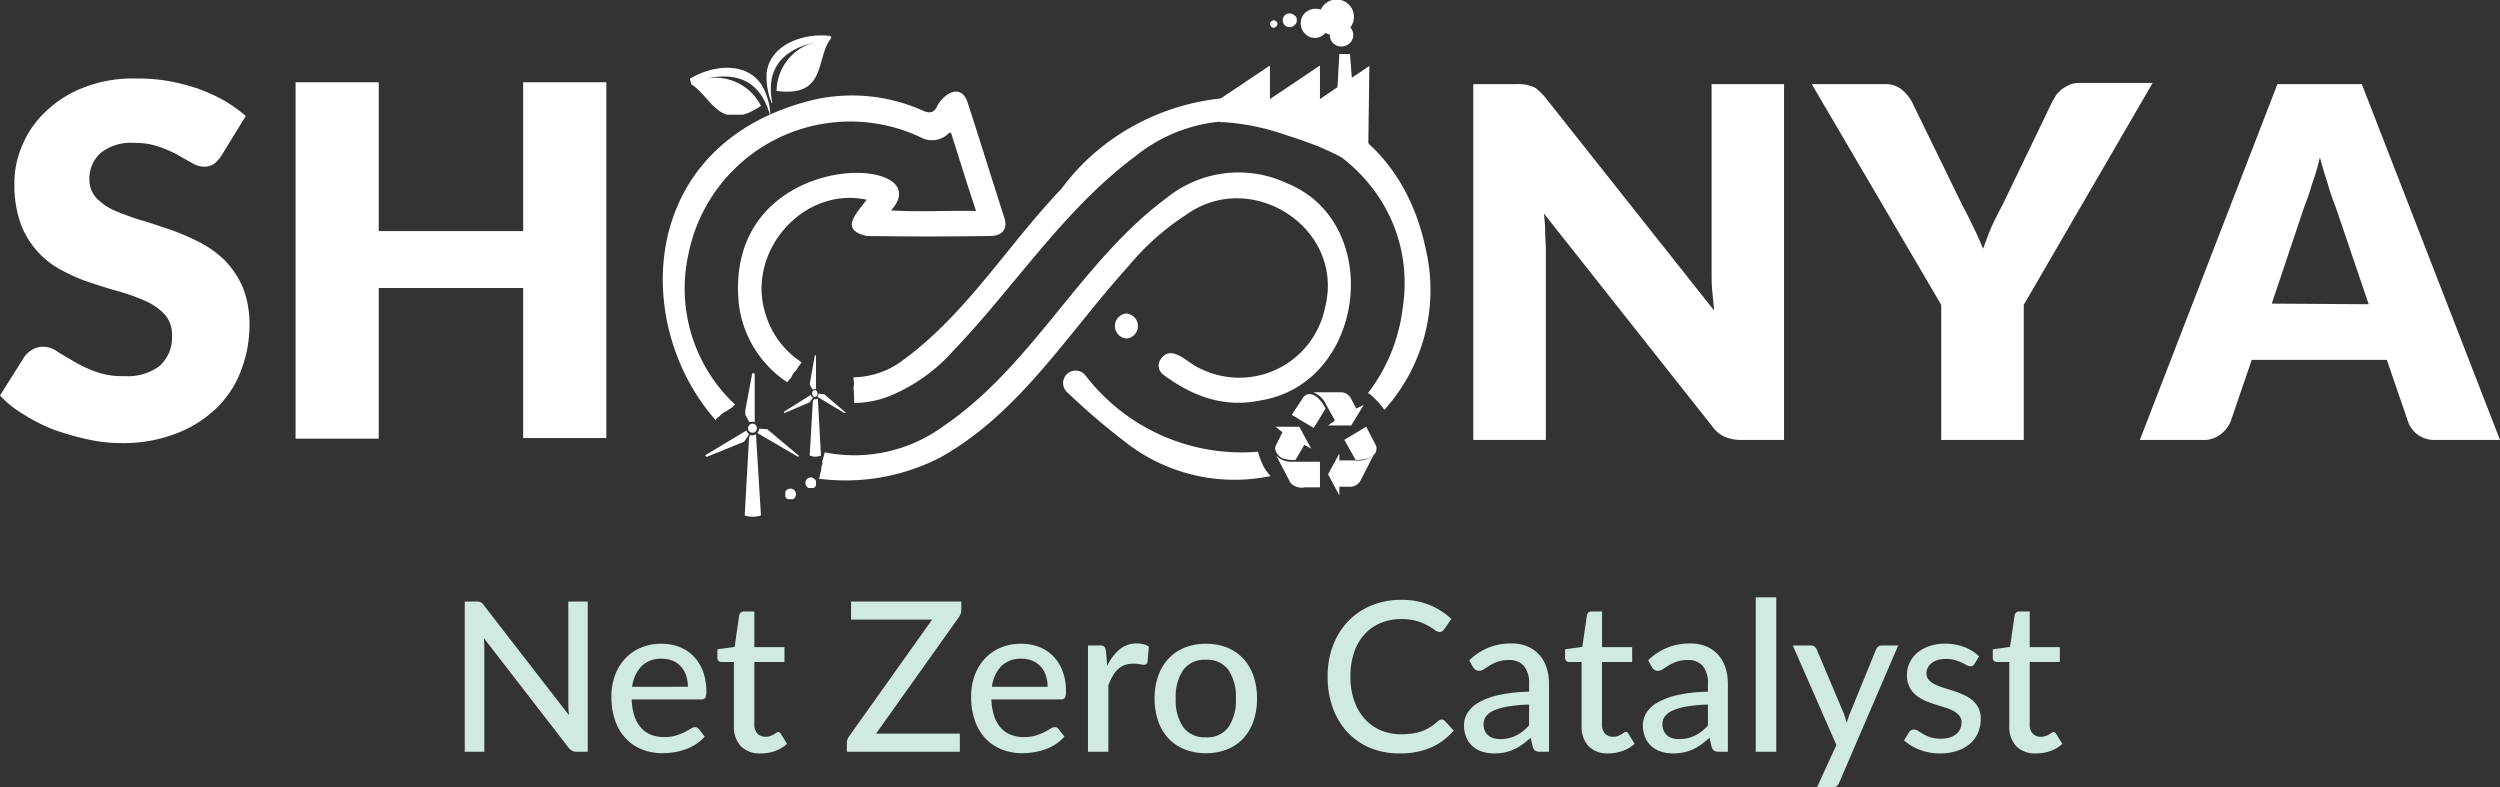 <svg xmlns="http://www.w3.org/2000/svg" xmlns:xlink="http://www.w3.org/1999/xlink" width="239" height="75.275" viewBox="0 0 239 75.275"><rect x="0" y="0" width="239" height="75.275" fill="#333333" stroke="none"/><defs><clipPath id="clip-path"><rect id="Rectangle_13543" data-name="Rectangle 13543" width="14.346" height="10.7" fill="#fff"></rect></clipPath><clipPath id="clip-path-2"><rect id="Rectangle_13544" data-name="Rectangle 13544" width="1.614" height="4.782" fill="#fff"></rect></clipPath><clipPath id="clip-path-3"><rect id="Rectangle_13545" data-name="Rectangle 13545" width="4.603" height="4.005" fill="#fff"></rect></clipPath><clipPath id="clip-path-4"><rect id="Rectangle_13546" data-name="Rectangle 13546" width="4.005" height="2.75" fill="#fff"></rect></clipPath><clipPath id="clip-path-5"><rect id="Rectangle_13547" data-name="Rectangle 13547" width="2.391" height="8.13" fill="#fff"></rect></clipPath><clipPath id="clip-path-6"><rect id="Rectangle_13548" data-name="Rectangle 13548" width="1.614" height="3.347" fill="#fff"></rect></clipPath><clipPath id="clip-path-7"><rect id="Rectangle_13549" data-name="Rectangle 13549" width="3.527" height="2.391" fill="#fff"></rect></clipPath><clipPath id="clip-path-8"><rect id="Rectangle_13550" data-name="Rectangle 13550" width="2.69" height="1.913" fill="#fff"></rect></clipPath><clipPath id="clip-path-9"><rect id="Rectangle_13551" data-name="Rectangle 13551" width="2.391" height="6.217" fill="#fff"></rect></clipPath><clipPath id="clip-path-10"><rect id="Rectangle_13552" data-name="Rectangle 13552" width="1.016" height="1.016" fill="#fff"></rect></clipPath><clipPath id="clip-path-11"><path id="Path_71451" data-name="Path 71451" d="M182.138,288.4a.538.538,0,1,0,.538.538.536.536,0,0,0-.538-.538" transform="translate(-181.6 -288.4)" fill="#fff"></path></clipPath><clipPath id="clip-path-13"><path id="Path_71453" data-name="Path 71453" d="M185.438,286.6a.538.538,0,1,0,.538.538.631.631,0,0,0-.538-.538" transform="translate(-184.9 -286.6)" fill="#fff"></path></clipPath><clipPath id="clip-path-14"><rect id="Rectangle_13556" data-name="Rectangle 13556" width="7.173" height="7.173" fill="#fff"></rect></clipPath><clipPath id="clip-path-15"><rect id="Rectangle_13555" data-name="Rectangle 13555" width="7.173" height="6.575" transform="matrix(0.974, -0.227, 0.227, 0.974, 0, 1.625)" fill="#fff"></rect></clipPath><clipPath id="clip-path-17"><rect id="Rectangle_13559" data-name="Rectangle 13559" width="8.787" height="4.782" fill="#fff"></rect></clipPath><clipPath id="clip-path-18"><rect id="Rectangle_13558" data-name="Rectangle 13558" width="7.173" height="6.575" transform="translate(0 1.628) rotate(-13.12)" fill="#fff"></rect></clipPath><clipPath id="clip-path-20"><rect id="Rectangle_13560" data-name="Rectangle 13560" width="3.945" height="4.005" fill="#fff"></rect></clipPath><clipPath id="clip-path-21"><rect id="Rectangle_13561" data-name="Rectangle 13561" width="5.559" height="4.543" fill="#fff"></rect></clipPath><clipPath id="clip-path-22"><rect id="Rectangle_13562" data-name="Rectangle 13562" width="3.826" height="4.005" fill="#fff"></rect></clipPath></defs><g id="Group_49434" data-name="Group 49434" transform="translate(-47 -31.135)"><g id="Group_274" data-name="Group 274" transform="translate(47 31.135)"><g id="SHOONYA_logo" data-name="SHOONYA logo" transform="translate(0)"><g id="Group_127" data-name="Group 127" transform="translate(116.623 4.627)"><g id="Group_126" data-name="Group 126" clip-path="url(#clip-path)"><path id="Path_71415" data-name="Path 71415" d="M263.813,221.171l-.179-2.271h-1.016l-.179,3.168-1.674,1.136v-3.168h-.06l-4.722,3.168v-3.168h-.06L251.2,223.2v2.212h.3a22.155,22.155,0,0,1,5.918,1.2c.956.3,1.973.658,2.929,1.016a29.638,29.638,0,0,1,2.809,1.315l.06.06h2.152l.12-8.966Z" transform="translate(-251.2 -218.362)" fill="#fff"></path></g></g><path id="Path_71416" data-name="Path 71416" d="M231.832,238.894a10.918,10.918,0,0,0-11.537,1.375c-8.249,6.1-12.792,16.02-21.34,21.818A14.426,14.426,0,0,1,187.6,264.6c-.06.3-.179.6-.239.9v.06c0,.06.06.12,0,.179,0,.06,0,.06-.06.12,0,.179-.06.359-.06.538a1.745,1.745,0,0,0-.12.538c0,.06-.06.119-.12.179a19.8,19.8,0,0,0,11.656-2.032c7.592-4.244,12.194-11.9,17.933-18.232a24.355,24.355,0,0,1,5.559-4.961c6.217-4.483,15.243,1.255,13.27,8.907a8.363,8.363,0,0,1-11.9,5.8c-1.136-.418-2.69-2.391-3.766-.956a1.081,1.081,0,0,0,.239,1.554c2.75,2.032,5.739,3.168,9.206,2.451C239.3,258.082,241.157,242.72,231.832,238.894Z" transform="translate(-108.753 -221.355)" fill="#fff"></path><path id="Path_71417" data-name="Path 71417" d="M194.738,236.92c-1.2-3.706-2.331-7.412-3.527-11.059-.658-1.793-2.331-.717-2.929.538-.3.538-.658.6-1.255.359a16.567,16.567,0,0,0-10.461-1.076c-16.917,4.065-17.514,21.519-9.385,30.665a.311.311,0,0,1,.12-.239h0c.06-.06.179-.12.239-.179h0a1.874,1.874,0,0,1,.658-.478l.538-.359.179-.179c0-.06.06-.06.12-.06a15.2,15.2,0,0,1-4.483-14.406,15.776,15.776,0,0,1,22.177-11.178,2.259,2.259,0,0,0,2.75-.418h.179c.777,2.451,1.554,4.961,2.391,7.472-2.809-.06-5.44.12-8.13-.06,5.021-5.5-16.259-6.217-14.526,9.146A10.513,10.513,0,0,0,174,252.7a2.6,2.6,0,0,1,.359-.418,2.275,2.275,0,0,1,.538-.777,3.337,3.337,0,0,1,.3-.478c.06-.06.12-.179.179-.239a8.308,8.308,0,0,1-3.467-4.663c-1.853-5.858,3.587-12.194,9.684-10.879-1.076,1.435-2.57,2.869,0,3.467,3.945.06,7.831.06,11.776,0C194.618,238.713,195.1,238,194.738,236.92Z" transform="translate(-98.738 -216.153)" fill="#fff"></path><path id="Path_71418" data-name="Path 71418" d="M245.282,278.717a7.011,7.011,0,0,1-.538-1.435,18.822,18.822,0,0,1-16.5-7.293,1.193,1.193,0,1,0-1.674,1.674,66.008,66.008,0,0,0,5.44,4.662,16.93,16.93,0,0,0,13.928,3.288A4.947,4.947,0,0,1,245.282,278.717Z" transform="translate(-124.475 -234.099)" fill="#fff"></path><path id="Path_71419" data-name="Path 71419" d="M245.083,246.133a16.606,16.606,0,0,1-3.288,7.95.059.059,0,0,0,.06.06c.06,0,.12,0,.12.06a8.168,8.168,0,0,1,1.375,1.494,17.1,17.1,0,0,0,3.945-15.422c-3.826-18.112-25.584-18.232-34.79-5.739-5.141,5.38-9.086,11.955-15.123,16.379a8.02,8.02,0,0,1-4.782,1.674v.179a1.969,1.969,0,0,1,0,.837,11.517,11.517,0,0,1,.06,1.435,9.075,9.075,0,0,0,3.527-.717,16.474,16.474,0,0,0,5.978-4.3c5.858-6.1,10.461-13.39,17.335-18.531C230.319,222.761,247.355,231.906,245.083,246.133Z" transform="translate(-111.006 -216.519)" fill="#fff"></path><g id="Group_131" data-name="Group 131" transform="translate(71.253 35.651)"><g id="Group_130" data-name="Group 130"><g id="Group_129" data-name="Group 129"><g id="Group_128" data-name="Group 128" clip-path="url(#clip-path-2)"><path id="Path_71420" data-name="Path 71420" d="M175.977,274.563a.22.22,0,0,1,.179.06v-4.6h0c0-.06-.06-.06-.12-.12a.209.209,0,0,0-.12.06l-.717,3.826s.239.418.418.777c.12.06.239,0,.359,0" transform="translate(-175.26 -269.9)" fill="#fff"></path></g></g></g></g><g id="Group_135" data-name="Group 135" transform="translate(67.427 40.493)"><g id="Group_134" data-name="Group 134"><g id="Group_133" data-name="Group 133"><g id="Group_132" data-name="Group 132" clip-path="url(#clip-path-3)"><path id="Path_71421" data-name="Path 71421" d="M172.975,279.339a.311.311,0,0,1-.12-.239l-3.885,2.331h0c-.06,0-.06.06,0,.12,0,.06.06.06.12.06l3.527-1.435s.3-.418.478-.717l-.12-.12" transform="translate(-168.91 -278.443)" fill="#fff"></path></g></g></g></g><g id="Group_139" data-name="Group 139" transform="translate(72.389 40.971)"><g id="Group_138" data-name="Group 138"><g id="Group_137" data-name="Group 137"><g id="Group_136" data-name="Group 136" clip-path="url(#clip-path-4)"><path id="Path_71422" data-name="Path 71422" d="M181.145,281.37l-2.989-2.511a5.547,5.547,0,0,1-.777-.06.543.543,0,0,1-.179.418l3.885,2.271h0c.06,0,.12,0,.06-.119.06.06.06,0,0,0" transform="translate(-177.2 -278.8)" fill="#fff"></path></g></g></g></g><g id="Group_143" data-name="Group 143" transform="translate(70.416 41.27)"><g id="Group_142" data-name="Group 142"><g id="Group_141" data-name="Group 141"><g id="Group_140" data-name="Group 140" clip-path="url(#clip-path-5)"><path id="Path_71423" data-name="Path 71423" d="M176.276,279.7a.849.849,0,0,1-.359.12.22.22,0,0,1-.179-.06l-.12.239-.418,7.472a2.586,2.586,0,0,0,1.554,0l-.478-7.771" transform="translate(-174.423 -279.461)" fill="#fff"></path></g></g></g></g><g id="Group_146" data-name="Group 146" transform="translate(0 7.506)"><g id="Group_145" data-name="Group 145"><g id="Group_144" data-name="Group 144"><path id="Path_71424" data-name="Path 71424" d="M39.82,28.293a3.462,3.462,0,0,1-.717.837,1.71,1.71,0,0,1-1.016.3,2.277,2.277,0,0,1-1.136-.359c-.418-.239-.9-.478-1.375-.777a12.442,12.442,0,0,0-1.793-.777,6.709,6.709,0,0,0-2.271-.359,4.7,4.7,0,0,0-3.288.956,3.3,3.3,0,0,0-1.076,2.57,2.6,2.6,0,0,0,.658,1.734,5.542,5.542,0,0,0,1.734,1.2c.717.3,1.494.6,2.451.9.9.239,1.853.6,2.809.9a23.316,23.316,0,0,1,2.809,1.2,10.11,10.11,0,0,1,2.451,1.734,8.832,8.832,0,0,1,1.734,2.57,9.463,9.463,0,0,1,.658,3.646,12.126,12.126,0,0,1-.837,4.423,9.7,9.7,0,0,1-2.391,3.587A11.257,11.257,0,0,1,35.4,54.953a13.937,13.937,0,0,1-5.2.9,14.839,14.839,0,0,1-3.228-.359,27.543,27.543,0,0,1-3.168-.9,16.079,16.079,0,0,1-2.869-1.435A10.274,10.274,0,0,1,18.6,51.306L20.931,47.6a2.548,2.548,0,0,1,.717-.658,2.015,2.015,0,0,1,1.016-.3,2.3,2.3,0,0,1,1.435.478c.478.3,1.016.6,1.614.956a12.891,12.891,0,0,0,2.032.956,7.6,7.6,0,0,0,2.75.418,5.078,5.078,0,0,0,3.347-.956,3.657,3.657,0,0,0,1.2-2.989,2.852,2.852,0,0,0-.658-1.913,5.642,5.642,0,0,0-1.734-1.255,18.264,18.264,0,0,0-2.391-.9c-.9-.239-1.853-.538-2.75-.837a15.681,15.681,0,0,1-2.75-1.136,8.34,8.34,0,0,1-4.125-4.423,11,11,0,0,1-.658-4,8.971,8.971,0,0,1,.777-3.706,9.328,9.328,0,0,1,2.271-3.228,10.775,10.775,0,0,1,3.646-2.271A12.9,12.9,0,0,1,31.631,21a17.023,17.023,0,0,1,3.049.239,19.291,19.291,0,0,1,2.809.717A16.024,16.024,0,0,1,40,23.092a13.243,13.243,0,0,1,2.092,1.494Z" transform="translate(-18.6 -21)" fill="#fff"></path></g></g></g><g id="Group_149" data-name="Group 149" transform="translate(28.257 7.865)"><g id="Group_148" data-name="Group 148" transform="translate(0 0)"><g id="Group_147" data-name="Group 147"><path id="Path_71425" data-name="Path 71425" d="M63.109,21.6V55.613h-7.95V41.266H41.35V55.672H33.4V21.6h7.95V35.827H55.158V21.6Z" transform="translate(-33.4 -21.6)" fill="#fff"></path></g></g></g><path id="Path_71441" data-name="Path 71441" d="M262.575,213.058a.544.544,0,0,1-.239.478.658.658,0,1,1,0-.956A.485.485,0,0,1,262.575,213.058Z" transform="translate(-138.599 -211.12)" fill="#fff"></path><path id="Path_71442" data-name="Path 71442" d="M259.917,213.859a.311.311,0,0,1-.12.239.453.453,0,0,1-.239.12.31.31,0,0,1-.239-.12.453.453,0,0,1-.12-.239.31.31,0,0,1,.12-.239.453.453,0,0,1,.239-.12.311.311,0,0,1,.239.12C259.917,213.679,259.917,213.739,259.917,213.859Z" transform="translate(-137.795 -211.562)" fill="#fff"></path><path id="Path_71443" data-name="Path 71443" d="M266.14,211c-.06.06-.06.12-.12.179a1.445,1.445,0,0,0-1.674.538,1.417,1.417,0,0,0,.359,1.913,1.3,1.3,0,0,0,1.793-.239h0a1.266,1.266,0,0,0,.418.179,1.026,1.026,0,0,0,.478.956,1.147,1.147,0,0,0,1.554-.3,1.075,1.075,0,0,0-.06-1.315v-.06A1.658,1.658,0,1,0,266.14,211Z" transform="translate(-139.773 -210.259)" fill="#fff"></path><path id="Path_71444" data-name="Path 71444" d="M176.442,278.785a.425.425,0,1,1-.538-.658.4.4,0,0,1,.6.06.453.453,0,0,1-.06.6" transform="translate(-104.232 -237.514)" fill="#fff"></path><path id="Path_71445" data-name="Path 71445" d="M186.412,273.218c-.12.12-.3.12-.359-.06-.12-.12-.06-.3,0-.418.12-.12.3-.12.359,0a.361.361,0,0,1,0,.478" transform="translate(-108.345 -235.355)" fill="#fff"></path><g id="Group_198" data-name="Group 198" transform="translate(76.812 33.918)"><g id="Group_197" data-name="Group 197"><g id="Group_196" data-name="Group 196"><g id="Group_195" data-name="Group 195" clip-path="url(#clip-path-6)"><path id="Path_71446" data-name="Path 71446" d="M186.078,270.328h.12V267.16h0c0-.06,0-.06-.06-.06s-.06,0-.06.06l-.478,2.69a2.711,2.711,0,0,0,.3.538.22.22,0,0,1,.179-.06" transform="translate(-185.002 -267.04)" fill="#fff"></path></g></g></g></g><g id="Group_202" data-name="Group 202" transform="translate(74.899 37.265)"><g id="Group_201" data-name="Group 201"><g id="Group_200" data-name="Group 200"><g id="Group_199" data-name="Group 199" clip-path="url(#clip-path-7)"><path id="Path_71447" data-name="Path 71447" d="M184.112,273.579a.22.22,0,0,1-.06-.179l-2.57,1.614h0s-.06.06,0,.06a.059.059,0,0,0,.06.06l2.391-1.016a3,3,0,0,1,.359-.478.262.262,0,0,1-.179-.06" transform="translate(-181.422 -272.922)" fill="#fff"></path></g></g></g></g><g id="Group_206" data-name="Group 206" transform="translate(78.187 37.624)"><g id="Group_205" data-name="Group 205"><g id="Group_204" data-name="Group 204"><g id="Group_203" data-name="Group 203" clip-path="url(#clip-path-8)"><path id="Path_71448" data-name="Path 71448" d="M189.49,274.993l-2.032-1.734a2.628,2.628,0,0,1-.538-.06.456.456,0,0,1-.12.3l2.57,1.554h.06c.12,0,.12-.06.06-.06" transform="translate(-186.86 -273.2)" fill="#fff"></path></g></g></g></g><g id="Group_210" data-name="Group 210" transform="translate(76.872 37.385)"><g id="Group_209" data-name="Group 209"><g id="Group_208" data-name="Group 208"><g id="Group_207" data-name="Group 207" clip-path="url(#clip-path-9)"><path id="Path_71449" data-name="Path 71449" d="M186.377,274c-.06.06-.12.06-.239.06h-.12l-.12.179-.3,5.2a1.27,1.27,0,0,0,1.076,0l-.3-5.44" transform="translate(-185.062 -273.283)" fill="#fff"></path></g></g></g></g><g id="Group_218" data-name="Group 218" transform="translate(75.079 46.71)"><g id="Group_217" data-name="Group 217"><g id="Group_216" data-name="Group 216"><g id="Group_215" data-name="Group 215" clip-path="url(#clip-path-10)"><g id="Group_214" data-name="Group 214" transform="translate(-0.06)"><g id="Group_213" data-name="Group 213"><g id="Group_212" data-name="Group 212"><g id="Group_211" data-name="Group 211" clip-path="url(#clip-path-11)"><path id="Path_71450" data-name="Path 71450" d="M181.7,288.4h1.016v1.016H181.7Z" transform="translate(-181.64 -288.4)" fill="#fff"></path></g></g></g></g></g></g></g></g><g id="Group_226" data-name="Group 226" transform="translate(76.992 45.634)"><g id="Group_225" data-name="Group 225"><g id="Group_224" data-name="Group 224"><g id="Group_223" data-name="Group 223" clip-path="url(#clip-path-10)"><g id="Group_222" data-name="Group 222" transform="translate(0)"><g id="Group_221" data-name="Group 221"><g id="Group_220" data-name="Group 220"><g id="Group_219" data-name="Group 219" clip-path="url(#clip-path-13)"><path id="Path_71452" data-name="Path 71452" d="M184.9,286.6h1.016v1.016H184.9Z" transform="translate(-184.9 -286.6)" fill="#fff"></path></g></g></g></g></g></g></g></g><g id="Group_237" data-name="Group 237" transform="translate(72.807 3.013)"><g id="Group_236" data-name="Group 236"><g id="Group_235" data-name="Group 235" clip-path="url(#clip-path-14)"><g id="Group_234" data-name="Group 234" transform="translate(-0.531 -0.548)"><g id="Group_233" data-name="Group 233" transform="translate(0 0)"><g id="Group_232" data-name="Group 232"><g id="Group_231" data-name="Group 231" transform="translate(0)" clip-path="url(#clip-path-15)"><g id="Group_230" data-name="Group 230"><g id="Group_229" data-name="Group 229"><g id="Group_228" data-name="Group 228"><g id="Group_227" data-name="Group 227" clip-path="url(#clip-path-15)"><path id="Path_71454" data-name="Path 71454" d="M183.355,216.566c-3.288.777-4.722,2.63-4.125,5.8,0,.06-.06.06-.06,0a6.684,6.684,0,0,1-.478-2.75c.239-2.809,3.527-3.945,6.037-3.646a.162.162,0,0,1,.12.239c-1.494,1.853-.359,5.679-5.2,5.021a4.871,4.871,0,0,1,3.706-4.663" transform="translate(-177.683 -215.003)" fill="#fff" fill-rule="evenodd"></path></g></g></g></g></g></g></g></g></g></g></g><g id="Group_248" data-name="Group 248" transform="translate(65.634 6.182)"><g id="Group_247" data-name="Group 247"><g id="Group_246" data-name="Group 246" clip-path="url(#clip-path-17)"><g id="Group_245" data-name="Group 245" transform="translate(0.126 -1.145)"><g id="Group_244" data-name="Group 244" transform="translate(0 0)"><g id="Group_243" data-name="Group 243"><g id="Group_242" data-name="Group 242" clip-path="url(#clip-path-18)"><g id="Group_241" data-name="Group 241" transform="translate(-0.24 -0.003)"><g id="Group_240" data-name="Group 240" transform="translate(0 0)"><g id="Group_239" data-name="Group 239" transform="translate(0)"><g id="Group_238" data-name="Group 238" clip-path="url(#clip-path-18)"><path id="Path_71455" data-name="Path 71455" d="M167.634,222.176c3.288-.777,5.38.3,6.276,3.347,0,.06.06,0,.06,0a6.178,6.178,0,0,0-.777-2.69c-1.494-2.451-4.9-1.973-7.054-.6a.169.169,0,0,0,0,.3c2.152,1.016,2.809,4.961,6.934,2.212a4.863,4.863,0,0,0-5.44-2.57" transform="translate(-165.846 -219.653)" fill="#fff" fill-rule="evenodd"></path></g></g></g></g></g></g></g></g></g></g></g><g id="Group_252" data-name="Group 252" transform="translate(127.801 40.493)"><g id="Group_251" data-name="Group 251"><g id="Group_250" data-name="Group 250"><g id="Group_249" data-name="Group 249" clip-path="url(#clip-path-20)"><path id="Path_71456" data-name="Path 71456" d="M271.1,279.755l2.092-1.255.956,1.853c.239,1.016-1.016,1.375-1.973,1.315Z" transform="translate(-270.383 -278.201)" fill="#fff" fill-rule="evenodd"></path></g></g></g></g><g id="Group_256" data-name="Group 256" transform="translate(126.247 42.884)"><g id="Group_255" data-name="Group 255"><g id="Group_254" data-name="Group 254"><g id="Group_253" data-name="Group 253" clip-path="url(#clip-path-21)"><path id="Path_71457" data-name="Path 71457" d="M269.576,282.8l-1.076,1.973,1.076,2.032v-.837h1.016a1.11,1.11,0,0,0,1.016-.6l1.255-2.451a2.127,2.127,0,0,1-1.614.538h-1.674Z" transform="translate(-267.783 -282.322)" fill="#fff" fill-rule="evenodd"></path></g></g></g></g><path id="Path_71458" data-name="Path 71458" d="M264.792,276.52l-2.092-1.255,1.136-1.733c.717-.717,1.674.239,2.092,1.136Z" transform="translate(-139.203 -235.608)" fill="#fff" fill-rule="evenodd"></path><path id="Path_71459" data-name="Path 71459" d="M267.535,276.168h2.212l1.2-1.973-.717.359-.478-.9a1.122,1.122,0,0,0-.956-.658H266.1a2.224,2.224,0,0,1,1.255,1.2l.837,1.494Z" transform="translate(-140.57 -235.496)" fill="#fff" fill-rule="evenodd"></path><g id="Group_260" data-name="Group 260" transform="translate(121.584 40.493)"><g id="Group_259" data-name="Group 259"><g id="Group_258" data-name="Group 258"><g id="Group_257" data-name="Group 257" clip-path="url(#clip-path-22)"><path id="Path_71460" data-name="Path 71460" d="M260.081,278.5l.658.538-.6,1.2c-.3.538.239,1.076.538,1.255a3.057,3.057,0,0,0,1.315.179l.837-1.435.658.359-1.136-2.092Z" transform="translate(-259.723 -278.201)" fill="#fff" fill-rule="evenodd"></path></g></g></g></g><g id="Group_264" data-name="Group 264" transform="translate(121.584 42.884)"><g id="Group_263" data-name="Group 263"><g id="Group_262" data-name="Group 262"><g id="Group_261" data-name="Group 261" clip-path="url(#clip-path-3)"><path id="Path_71461" data-name="Path 71461" d="M260.2,283.1l1.375,2.63a1.5,1.5,0,0,0,1.375.418h1.494V283.7h-2.81a1.894,1.894,0,0,1-1.435-.6Z" transform="translate(-259.782 -282.443)" fill="#fff" fill-rule="evenodd"></path></g></g></g></g><g id="Group_267" data-name="Group 267" transform="translate(140.846 8.044)"><g id="Group_266" data-name="Group 266" transform="translate(0 0)"><g id="Group_265" data-name="Group 265"><path id="Path_71462" data-name="Path 71462" d="M110.209,21.7V55.713h-4.125a4,4,0,0,1-1.554-.3,3.115,3.115,0,0,1-1.2-1.016L87.255,34.074c.06.6.12,1.2.12,1.793,0,.538.06,1.076.06,1.614V55.713H80.5V21.7h4.184a3.958,3.958,0,0,1,.9.06c.239.06.418.12.6.179a1.412,1.412,0,0,1,.538.359,5.572,5.572,0,0,1,.6.6l16.2,20.443c-.06-.658-.12-1.315-.179-1.913s-.06-1.2-.06-1.734V21.7Z" transform="translate(-80.5 -21.7)" fill="#fff"></path></g></g></g><g id="Group_270" data-name="Group 270" transform="translate(173.207 7.925)"><g id="Group_269" data-name="Group 269" transform="translate(0 0)"><g id="Group_268" data-name="Group 268"><path id="Path_71463" data-name="Path 71463" d="M109.364,42.72V55.632h-7.89V42.72L89.1,21.62h6.934a2.474,2.474,0,0,1,1.614.478,4,4,0,0,1,1.016,1.2l4.842,9.923q.628,1.166,1.076,2.152c.359.658.6,1.315.9,1.973.239-.658.478-1.315.777-2.032q.448-.986,1.076-2.152l4.782-9.923c.12-.179.239-.418.359-.6a4.566,4.566,0,0,1,.538-.538,4.459,4.459,0,0,1,.717-.418,2.4,2.4,0,0,1,.9-.179h7.054Z" transform="translate(-89.1 -21.5)" fill="#fff"></path></g></g></g><g id="Group_273" data-name="Group 273" transform="translate(204.569 8.044)"><g id="Group_272" data-name="Group 272"><g id="Group_271" data-name="Group 271"><path id="Path_71464" data-name="Path 71464" d="M124.178,42.741l-3.168-9.325a20.916,20.916,0,0,1-.717-2.092c-.239-.777-.538-1.674-.777-2.63a23.162,23.162,0,0,1-.777,2.63,20.918,20.918,0,0,1-.717,2.092l-3.108,9.265,9.265.06Zm12.553,12.971h-6.157a2.632,2.632,0,0,1-2.63-1.734l-2.032-5.918H113l-2.032,5.918a2.924,2.924,0,0,1-.956,1.2,2.557,2.557,0,0,1-1.674.538H102.3L115.451,21.7h8.07Z" transform="translate(-102.3 -21.7)" fill="#fff"></path></g></g></g><path id="Path_71465" data-name="Path 71465" d="M235.435,260.4a1.2,1.2,0,0,1,.06,2.391A1.2,1.2,0,0,1,235.435,260.4Z" transform="translate(-127.779 -230.428)" fill="#fff"></path></g></g><path id="Path_71921" data-name="Path 71921" d="M-63.81-14.36V0h-1.08a.859.859,0,0,1-.415-.09,1.23,1.23,0,0,1-.335-.29l-8.11-10.49q.02.27.035.53t.015.49V0h-1.87V-14.36h1.1a1.042,1.042,0,0,1,.42.065.916.916,0,0,1,.31.3l8.13,10.5q-.03-.29-.045-.565t-.015-.515v-9.78Zm9.57,8.15a3.334,3.334,0,0,0-.165-1.07,2.43,2.43,0,0,0-.485-.85,2.2,2.2,0,0,0-.78-.56,2.637,2.637,0,0,0-1.06-.2,2.6,2.6,0,0,0-1.935.71,3.435,3.435,0,0,0-.9,1.97Zm1.61,4.76a3.84,3.84,0,0,1-.83.725,4.817,4.817,0,0,1-1,.495,6.064,6.064,0,0,1-1.1.28A7.08,7.08,0,0,1-56.67.14a5.228,5.228,0,0,1-1.945-.355,4.323,4.323,0,0,1-1.55-1.04,4.743,4.743,0,0,1-1.02-1.7A6.882,6.882,0,0,1-61.55-5.29a5.779,5.779,0,0,1,.33-1.975,4.753,4.753,0,0,1,.945-1.595A4.357,4.357,0,0,1-58.77-9.93a4.933,4.933,0,0,1,2-.39,4.7,4.7,0,0,1,1.715.3A3.809,3.809,0,0,1-53.7-9.13a4.1,4.1,0,0,1,.9,1.43,5.4,5.4,0,0,1,.325,1.94,1.237,1.237,0,0,1-.1.6A.407.407,0,0,1-52.95-5h-6.66a5.488,5.488,0,0,0,.26,1.585,3.2,3.2,0,0,0,.635,1.125,2.523,2.523,0,0,0,.965.67,3.393,3.393,0,0,0,1.25.22,3.753,3.753,0,0,0,1.125-.15,5.455,5.455,0,0,0,.82-.325q.345-.175.58-.325a.8.8,0,0,1,.415-.15.429.429,0,0,1,.37.18ZM-47.28.16a2.509,2.509,0,0,1-1.9-.69A2.725,2.725,0,0,1-49.84-2.5V-8.58h-1.18a.407.407,0,0,1-.285-.1A.406.406,0,0,1-51.42-9v-.79l1.65-.23.44-3.03a.471.471,0,0,1,.155-.265.448.448,0,0,1,.3-.095h.99V-10h2.88v1.42h-2.88v5.95a1.217,1.217,0,0,0,.3.9,1.022,1.022,0,0,0,.755.3,1.379,1.379,0,0,0,.465-.07,1.854,1.854,0,0,0,.335-.155q.14-.085.24-.155a.325.325,0,0,1,.18-.07.239.239,0,0,1,.155.045.561.561,0,0,1,.115.145l.58.94a3.369,3.369,0,0,1-1.14.68A3.978,3.978,0,0,1-47.28.16ZM-28.1-13.57a1.226,1.226,0,0,1-.22.69L-36.25-1.73h8.01V0h-10.8V-.84a.922.922,0,0,1,.055-.32,1.473,1.473,0,0,1,.145-.29l7.95-11.18h-7.75v-1.73H-28.1Zm8.25,7.36a3.334,3.334,0,0,0-.165-1.07,2.43,2.43,0,0,0-.485-.85,2.2,2.2,0,0,0-.78-.56,2.637,2.637,0,0,0-1.06-.2,2.6,2.6,0,0,0-1.935.71,3.435,3.435,0,0,0-.895,1.97Zm1.61,4.76a3.84,3.84,0,0,1-.83.725,4.817,4.817,0,0,1-1,.495,6.064,6.064,0,0,1-1.1.28A7.08,7.08,0,0,1-22.28.14a5.228,5.228,0,0,1-1.945-.355,4.323,4.323,0,0,1-1.55-1.04,4.743,4.743,0,0,1-1.02-1.7A6.882,6.882,0,0,1-27.16-5.29a5.779,5.779,0,0,1,.33-1.975,4.753,4.753,0,0,1,.945-1.595,4.357,4.357,0,0,1,1.5-1.07,4.933,4.933,0,0,1,2-.39,4.7,4.7,0,0,1,1.715.3,3.809,3.809,0,0,1,1.355.885,4.1,4.1,0,0,1,.9,1.43,5.4,5.4,0,0,1,.325,1.94,1.237,1.237,0,0,1-.1.6A.407.407,0,0,1-18.56-5h-6.66a5.488,5.488,0,0,0,.26,1.585,3.2,3.2,0,0,0,.635,1.125,2.523,2.523,0,0,0,.965.67,3.393,3.393,0,0,0,1.25.22,3.753,3.753,0,0,0,1.125-.15,5.455,5.455,0,0,0,.82-.325q.345-.175.58-.325a.8.8,0,0,1,.415-.15.429.429,0,0,1,.37.18Zm4.09-6.76a4.649,4.649,0,0,1,1.18-1.57,2.522,2.522,0,0,1,1.66-.57,2.528,2.528,0,0,1,.625.075,1.61,1.61,0,0,1,.515.225l-.13,1.47a.317.317,0,0,1-.33.27,2.4,2.4,0,0,1-.42-.055,3.112,3.112,0,0,0-.6-.055,2.356,2.356,0,0,0-.83.135,1.939,1.939,0,0,0-.645.4,2.724,2.724,0,0,0-.505.65,6.507,6.507,0,0,0-.41.875V0h-1.95V-10.16h1.12a.619.619,0,0,1,.435.115.755.755,0,0,1,.165.405Zm9.44-2.11a5.371,5.371,0,0,1,2.025.365A4.222,4.222,0,0,1-1.145-8.9,4.68,4.68,0,0,1-.17-7.255,6.485,6.485,0,0,1,.17-5.09,6.53,6.53,0,0,1-.17-2.92a4.621,4.621,0,0,1-.975,1.65A4.252,4.252,0,0,1-2.685-.225,5.371,5.371,0,0,1-4.71.14,5.4,5.4,0,0,1-6.745-.225,4.3,4.3,0,0,1-8.29-1.27a4.641,4.641,0,0,1-.985-1.65A6.443,6.443,0,0,1-9.62-5.09a6.4,6.4,0,0,1,.345-2.165A4.7,4.7,0,0,1-8.29-8.9a4.27,4.27,0,0,1,1.545-1.05A5.4,5.4,0,0,1-4.71-10.32Zm0,8.94a2.49,2.49,0,0,0,2.15-.97,4.555,4.555,0,0,0,.71-2.73,4.579,4.579,0,0,0-.71-2.735A2.485,2.485,0,0,0-4.71-8.79a2.52,2.52,0,0,0-2.175.975A4.555,4.555,0,0,0-7.6-5.08a4.531,4.531,0,0,0,.715,2.73A2.525,2.525,0,0,0-4.71-1.38Zm22.53-1.7a.409.409,0,0,1,.31.14l.84.92A6,6,0,0,1,16.825-.41,7.377,7.377,0,0,1,13.78.16a7.127,7.127,0,0,1-2.825-.54,6.223,6.223,0,0,1-2.16-1.51A6.793,6.793,0,0,1,7.41-4.21a8.648,8.648,0,0,1-.49-2.97,8.269,8.269,0,0,1,.515-2.97A6.819,6.819,0,0,1,8.88-12.47,6.516,6.516,0,0,1,11.1-13.98a7.374,7.374,0,0,1,2.865-.54,6.968,6.968,0,0,1,2.72.5,6.853,6.853,0,0,1,2.07,1.33l-.7.99a.6.6,0,0,1-.175.18.488.488,0,0,1-.275.07.789.789,0,0,1-.445-.19,6.538,6.538,0,0,0-.67-.425,5.282,5.282,0,0,0-1.025-.425,5.184,5.184,0,0,0-1.52-.19,5,5,0,0,0-1.96.375,4.338,4.338,0,0,0-1.535,1.08,4.9,4.9,0,0,0-1,1.73A7.048,7.048,0,0,0,9.1-7.18a6.808,6.808,0,0,0,.37,2.33,5.1,5.1,0,0,0,1.02,1.73,4.324,4.324,0,0,0,1.53,1.08,4.852,4.852,0,0,0,1.9.37,7.492,7.492,0,0,0,1.115-.075,4.782,4.782,0,0,0,.91-.225,3.988,3.988,0,0,0,.785-.385,5.25,5.25,0,0,0,.73-.565.8.8,0,0,1,.17-.115A.419.419,0,0,1,17.82-3.08Zm8.36-1.43a14.88,14.88,0,0,0-2.02.185,5.557,5.557,0,0,0-1.35.385,1.833,1.833,0,0,0-.75.565,1.226,1.226,0,0,0-.23.725,1.573,1.573,0,0,0,.125.655,1.22,1.22,0,0,0,.34.45,1.363,1.363,0,0,0,.505.255,2.362,2.362,0,0,0,.63.08,3.535,3.535,0,0,0,.825-.09,3.284,3.284,0,0,0,.7-.255,3.546,3.546,0,0,0,.63-.4,5.61,5.61,0,0,0,.59-.55ZM20.46-8.74A5.813,5.813,0,0,1,22.3-9.95a5.806,5.806,0,0,1,2.185-.4,3.9,3.9,0,0,1,1.54.285,3.168,3.168,0,0,1,1.13.8,3.382,3.382,0,0,1,.695,1.22,4.974,4.974,0,0,1,.235,1.57V0h-.87a.83.83,0,0,1-.44-.095.655.655,0,0,1-.24-.355l-.21-.89a8.41,8.41,0,0,1-.77.635,4.931,4.931,0,0,1-.795.47A4.06,4.06,0,0,1,23.88.06a5.007,5.007,0,0,1-1.04.1,3.732,3.732,0,0,1-1.125-.165,2.527,2.527,0,0,1-.915-.5,2.387,2.387,0,0,1-.615-.85,2.926,2.926,0,0,1-.225-1.19A2.254,2.254,0,0,1,20.285-3.7a2.929,2.929,0,0,1,1.06-.995,6.815,6.815,0,0,1,1.92-.72,14.353,14.353,0,0,1,2.915-.32v-.74a2.583,2.583,0,0,0-.49-1.72,1.8,1.8,0,0,0-1.44-.57,3.137,3.137,0,0,0-1.075.16,4.146,4.146,0,0,0-.75.355q-.315.2-.55.355a.851.851,0,0,1-.485.16.554.554,0,0,1-.345-.11.917.917,0,0,1-.235-.26ZM33.76.16a2.509,2.509,0,0,1-1.895-.69A2.725,2.725,0,0,1,31.2-2.5V-8.58H30.02a.407.407,0,0,1-.285-.1A.406.406,0,0,1,29.62-9v-.79l1.65-.23.44-3.03a.471.471,0,0,1,.155-.265.448.448,0,0,1,.3-.095h.99V-10h2.88v1.42H33.15v5.95a1.217,1.217,0,0,0,.3.9,1.022,1.022,0,0,0,.755.3,1.379,1.379,0,0,0,.465-.07A1.854,1.854,0,0,0,35-1.665q.14-.085.24-.155a.325.325,0,0,1,.18-.07.239.239,0,0,1,.155.045.561.561,0,0,1,.115.145l.58.94a3.369,3.369,0,0,1-1.14.68A3.978,3.978,0,0,1,33.76.16Zm9.52-4.67a14.88,14.88,0,0,0-2.02.185,5.557,5.557,0,0,0-1.35.385,1.833,1.833,0,0,0-.75.565,1.226,1.226,0,0,0-.23.725,1.573,1.573,0,0,0,.125.655,1.22,1.22,0,0,0,.34.45,1.363,1.363,0,0,0,.505.255,2.362,2.362,0,0,0,.63.08,3.535,3.535,0,0,0,.825-.09,3.284,3.284,0,0,0,.705-.255,3.546,3.546,0,0,0,.63-.4,5.61,5.61,0,0,0,.59-.55ZM37.56-8.74A5.813,5.813,0,0,1,39.4-9.95a5.806,5.806,0,0,1,2.185-.4,3.9,3.9,0,0,1,1.54.285,3.168,3.168,0,0,1,1.13.8,3.382,3.382,0,0,1,.695,1.22,4.974,4.974,0,0,1,.235,1.57V0h-.87a.83.83,0,0,1-.44-.095.655.655,0,0,1-.24-.355l-.21-.89a8.41,8.41,0,0,1-.77.635,4.931,4.931,0,0,1-.795.47A4.06,4.06,0,0,1,40.98.06a5.007,5.007,0,0,1-1.04.1,3.732,3.732,0,0,1-1.125-.165,2.527,2.527,0,0,1-.915-.5,2.387,2.387,0,0,1-.615-.85,2.927,2.927,0,0,1-.225-1.19A2.254,2.254,0,0,1,37.385-3.7a2.929,2.929,0,0,1,1.06-.995,6.815,6.815,0,0,1,1.92-.72,14.353,14.353,0,0,1,2.915-.32v-.74a2.583,2.583,0,0,0-.49-1.72,1.8,1.8,0,0,0-1.44-.57,3.137,3.137,0,0,0-1.075.16,4.146,4.146,0,0,0-.75.355q-.315.2-.55.355a.851.851,0,0,1-.485.16.554.554,0,0,1-.345-.11.917.917,0,0,1-.235-.26Zm12.25-6.02V0H47.85V-14.76Zm11.66,4.6L55.83,2.95a.823.823,0,0,1-.24.34.692.692,0,0,1-.44.12H53.7L55.56-.64l-4.17-9.52h1.7a.581.581,0,0,1,.39.12.7.7,0,0,1,.2.27l2.58,6.1q.08.23.155.465t.125.465q.07-.24.15-.475t.17-.465l2.49-6.09a.647.647,0,0,1,.22-.28.56.56,0,0,1,.34-.11Zm7.3,1.75a.546.546,0,0,1-.17.185.435.435,0,0,1-.23.055.735.735,0,0,1-.355-.11q-.2-.11-.47-.24a4.556,4.556,0,0,0-.645-.24,3.109,3.109,0,0,0-.88-.11,2.62,2.62,0,0,0-.765.1,1.813,1.813,0,0,0-.585.29,1.294,1.294,0,0,0-.37.44,1.183,1.183,0,0,0-.13.545.906.906,0,0,0,.225.63,1.93,1.93,0,0,0,.59.43,5.75,5.75,0,0,0,.83.325q.465.145.95.3t.95.365a3.466,3.466,0,0,1,.83.51,2.393,2.393,0,0,1,.59.735,2.243,2.243,0,0,1,.225,1.05A3.351,3.351,0,0,1,69.1-1.825a2.877,2.877,0,0,1-.75,1.045,3.549,3.549,0,0,1-1.225.69,5.144,5.144,0,0,1-1.67.25,5.255,5.255,0,0,1-1.94-.35,4.86,4.86,0,0,1-1.49-.89l.46-.75a.6.6,0,0,1,.2-.215.6.6,0,0,1,.32-.075.682.682,0,0,1,.39.14q.2.14.48.3a3.634,3.634,0,0,0,.68.3,3.166,3.166,0,0,0,1,.135,2.723,2.723,0,0,0,.87-.125,1.787,1.787,0,0,0,.615-.34,1.376,1.376,0,0,0,.365-.5,1.482,1.482,0,0,0,.12-.59.992.992,0,0,0-.225-.665,1.93,1.93,0,0,0-.59-.455,4.738,4.738,0,0,0-.835-.33q-.47-.14-.96-.3a9.836,9.836,0,0,1-.96-.37,3.3,3.3,0,0,1-.835-.53,2.463,2.463,0,0,1-.59-.78,2.532,2.532,0,0,1-.225-1.12,2.7,2.7,0,0,1,.245-1.13,2.8,2.8,0,0,1,.71-.95,3.5,3.5,0,0,1,1.15-.655,4.632,4.632,0,0,1,1.565-.245A4.957,4.957,0,0,1,67.8-10a4.182,4.182,0,0,1,1.4.88ZM74.65.16a2.51,2.51,0,0,1-1.9-.69A2.725,2.725,0,0,1,72.09-2.5V-8.58H70.91a.407.407,0,0,1-.285-.1A.406.406,0,0,1,70.51-9v-.79l1.65-.23.44-3.03a.471.471,0,0,1,.155-.265.448.448,0,0,1,.295-.095h.99V-10h2.88v1.42H74.04v5.95a1.217,1.217,0,0,0,.295.9,1.022,1.022,0,0,0,.755.3,1.379,1.379,0,0,0,.465-.07,1.854,1.854,0,0,0,.335-.155q.14-.085.24-.155a.325.325,0,0,1,.18-.07.239.239,0,0,1,.155.045.561.561,0,0,1,.115.145l.58.94a3.369,3.369,0,0,1-1.14.68A3.978,3.978,0,0,1,74.65.16Z" transform="translate(167 103)" fill="#d0eae2"></path></g></svg>